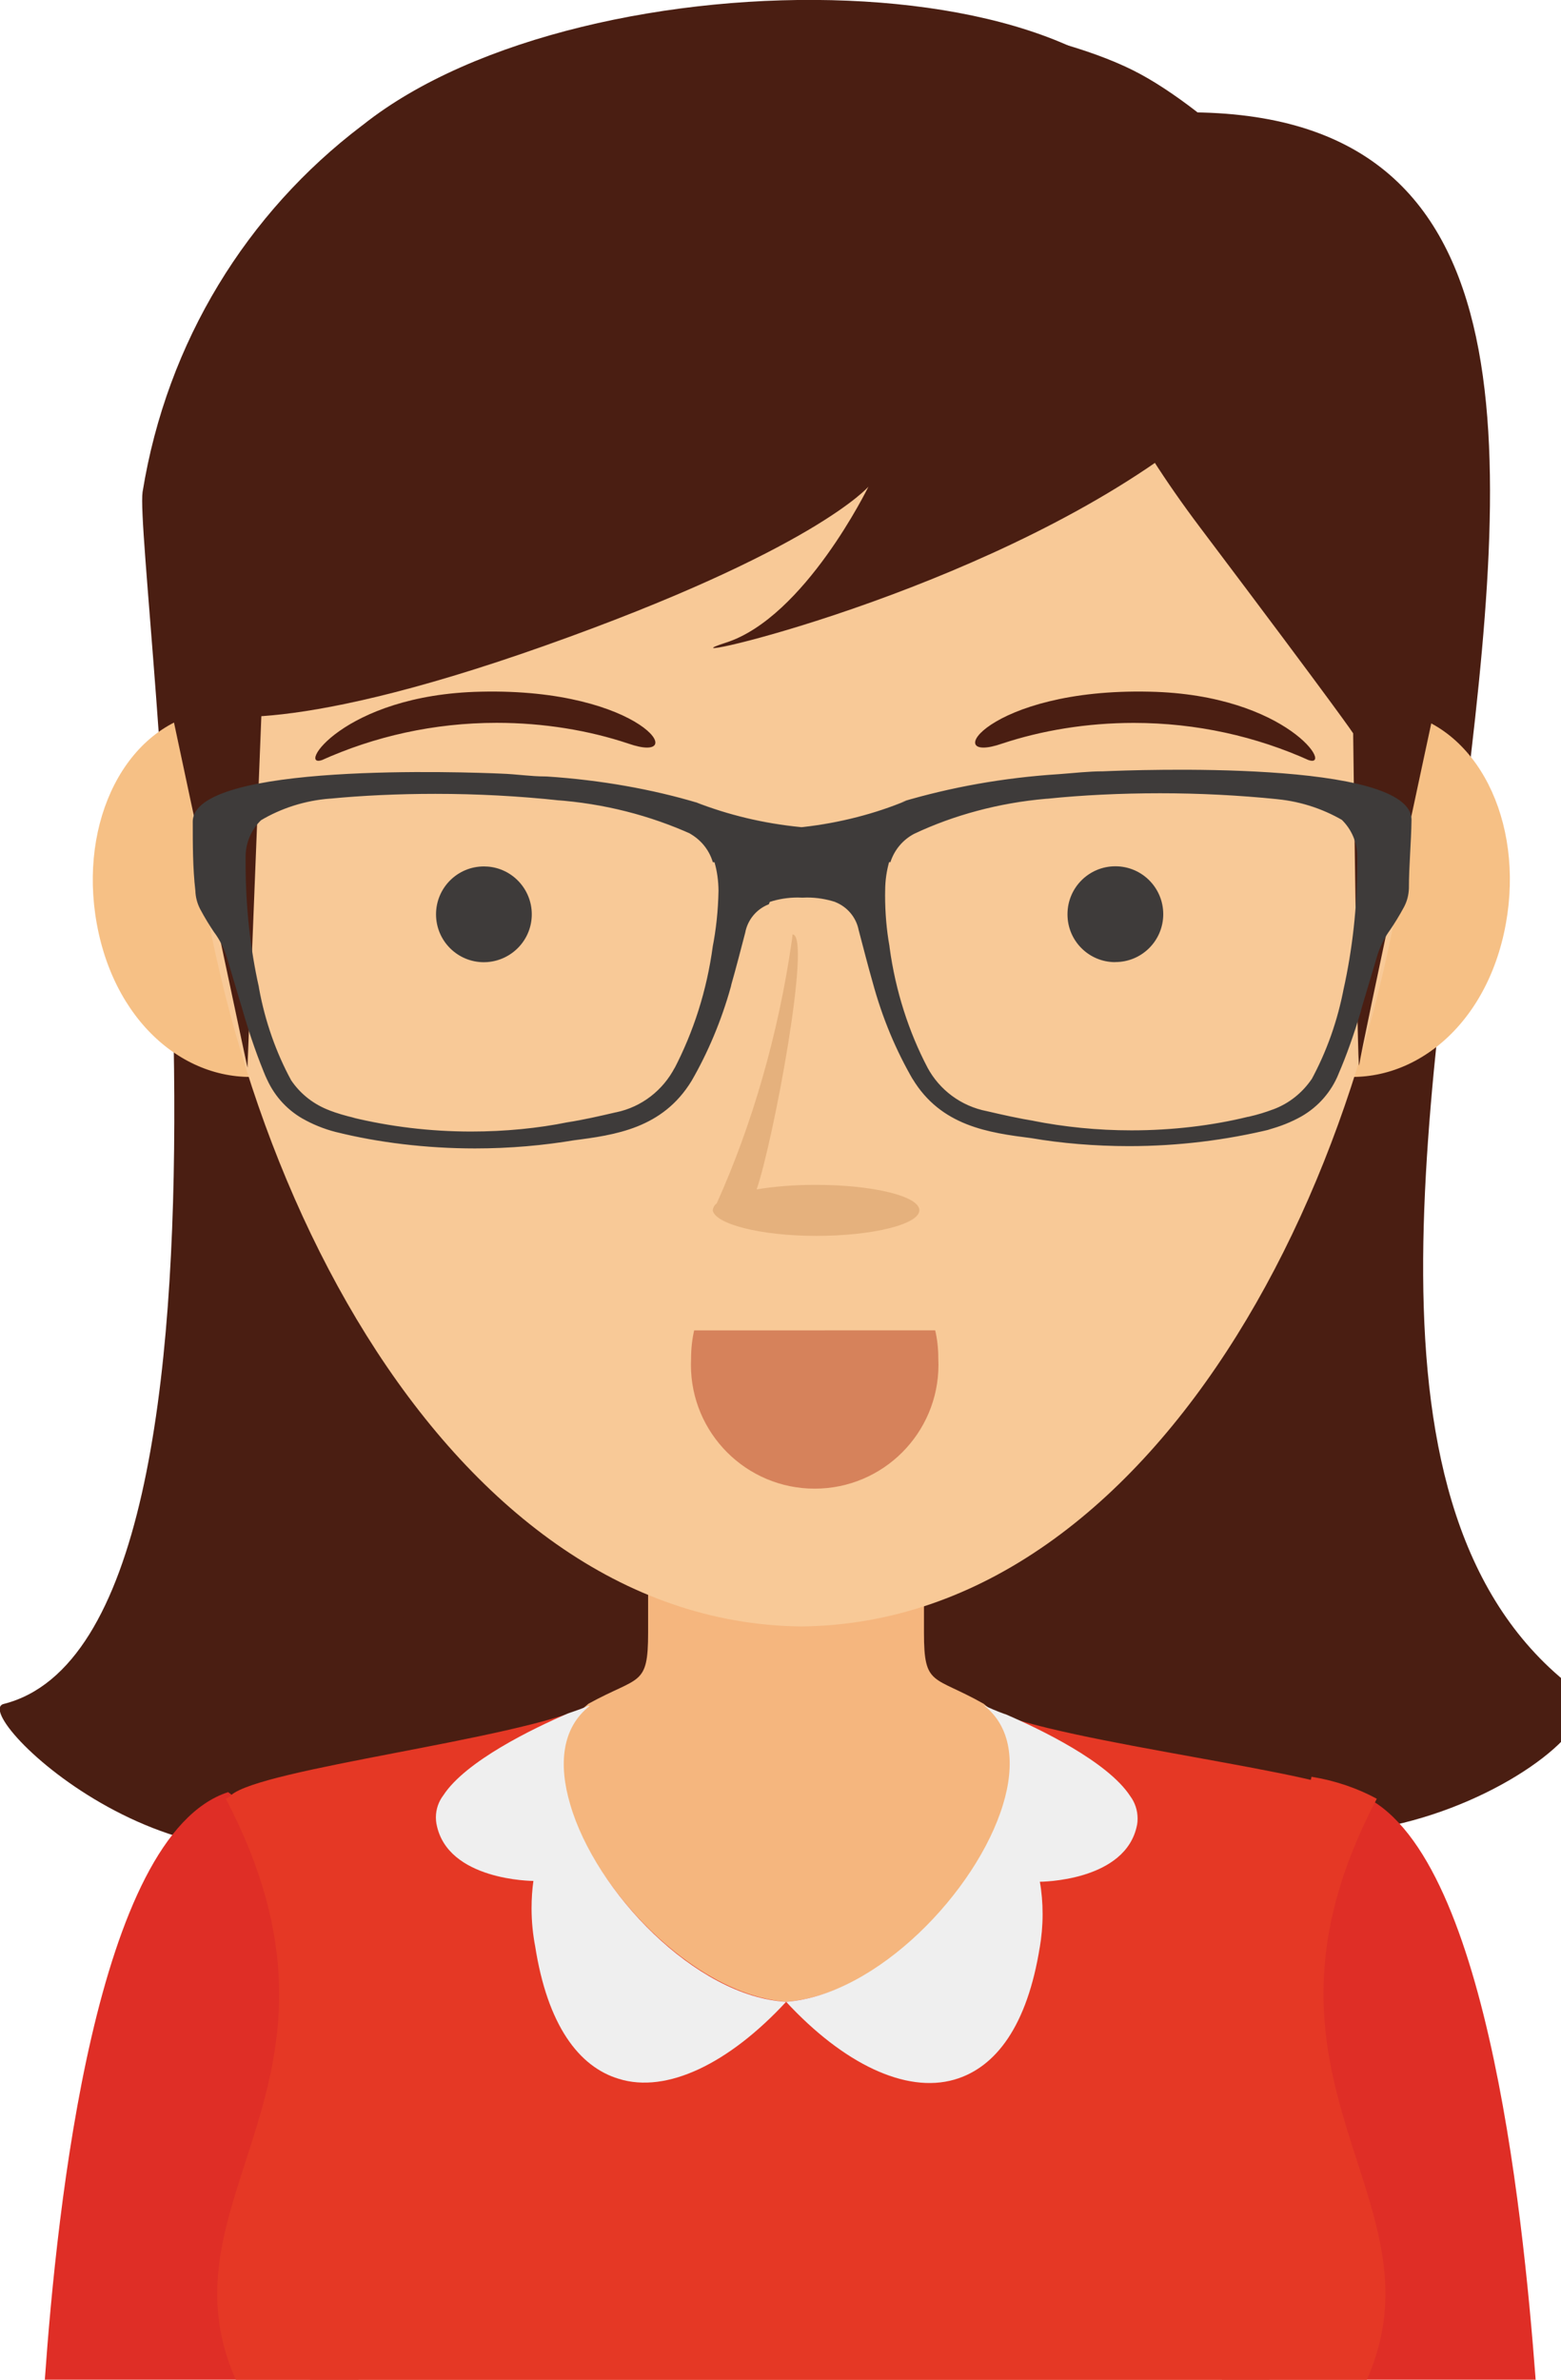 <!-- Generated by IcoMoon.io -->
<svg version="1.1" xmlns="http://www.w3.org/2000/svg" width="21" height="32" viewBox="0 0 21 32">
<title>5</title>
<path fill="#4a1e12" d="M2.6 11.077c0.046 0.43 1.024 4.265 0.694 7.038-0.279 2.162-0.627 4.020-1.068 5.843l0.075-0.366c6.137 1.281 9.972 0.552 15.925-0.384 0 0 0.384-1.814-0.338-5.266s0.924-7.391 0.924-7.391z"></path>
<path fill="#4a1e12" d="M14.333 1.665c11.787-2.018 0.625 16.328 6.854 21.049 0.89 0.671-4.047 3.632-5.888 0.583-1.151-1.918 2.62-5.408 2.861-10.329s-1.488-6.612-2.547-8.473c-0.514-0.814-0.949-1.752-1.258-2.746l-0.023-0.085z"></path>
<path fill="#4a1e12" d="M15.952 2.397c0.318 2.788-0.426 3.126-2.685 4.603s-3.218 1.488-2.854 1.308 2.094-3.191 2.094-3.191c-1.362 1.083-2.91 2.029-4.569 2.772l-0.137 0.055c-2.37 0.94-3.218 0.575-3.218 0.575s2.094-2.731 1.822-2.52-2.278 1.534-2.551 2.125-0.859 3.337-0.525 6.344 3.498 8.741 1.707 9.926c-2.409 1.592-5.485-1.354-4.986-1.481 3.751-0.947 1.745-15.434 1.868-16.297 0.328-2.029 1.411-3.758 2.946-4.923l0.019-0.014c2.988-2.378 10.724-2.313 11.069 0.717z"></path>
<path fill="#df2e26" d="M14.192 27.133l4.020-3.034c1.761 0.579 2.271 5.573 2.447 7.901h-4.219z"></path>
<path fill="#f5b67e" d="M10.575 20.804h-1.856v1.151c0 0.729-0.119 0.579-0.802 0.955-0.252 0.216-0.531 0.416-0.829 0.588l-0.027 0.014c0.825 2.658 1.423 6.072 3.034 8.469h0.959c1.615-2.397 2.209-5.811 3.034-8.469-0.324-0.187-0.604-0.386-0.863-0.608l0.007 0.006c-0.679-0.384-0.802-0.226-0.802-0.955v-1.151z"></path>
<path fill="#df2e26" d="M7.069 27.133l-4-3.034c-1.78 0.579-2.301 5.573-2.466 7.901h4.219z"></path>
<path fill="#e53825" d="M7.917 22.94c-0.99 0.456-4.403 0.84-4.81 1.201 0.33 0.717 2.382 4.154 1.062 7.859h12.91c-0.071-0.527-0.112-1.135-0.112-1.754 0-2.206 0.517-4.29 1.437-6.14l-0.036 0.080c-0.384-0.349-4.066-0.74-5.055-1.193 1.201 0.932-0.963 3.801-2.739 3.924-1.78-0.127-3.839-3.061-2.658-3.977z"></path>
<path fill="#f6c085" d="M5.117 11.649c0.311 1.385-0.303 2.535-1.35 2.785s-2.133-0.502-2.439-1.883 0.292-2.708 1.358-2.961 2.125 0.679 2.432 2.060z"></path>
<path fill="#f6c085" d="M16.443 11.649c-0.311 1.385 0.303 2.535 1.35 2.785s2.133-0.502 2.439-1.883-0.288-2.708-1.339-2.961-2.144 0.679-2.451 2.060z"></path>
<path fill="#f8c997" d="M10.778 0.384h-0.038l-1.074-0.031v0.084h-0.115c-2.325 0.141-4.348 1.325-5.623 3.085l-0.015 0.022c-1.342 1.826-1.519 4.127-1.415 6.306 0.272 5.638 3.452 11.971 8.281 12.021 4.852-0.050 8.016-6.382 8.281-12.021 0.119-2.179-0.069-4.48-1.415-6.306-1.291-1.78-3.314-2.961-5.617-3.102l-0.021-0.001h-0.115v-0.088l-1.085 0.031z"></path>
<path fill="#4a1e12" d="M6.835 0.832c0.069-0.226 3.137-0.66 3.44-0.675 1.722-0.107 3.97 0.245 5.067 0.84s2.566 2.125 2.788 2.685 0.176 0.621-2.566 2.524-6.862 2.777-5.799 2.436 1.918-2.098 1.918-2.098-0.729 0.855-4.357 2.14-4.599 0.905-4.599 0.905c-0.442-0.711-0.704-1.574-0.704-2.498 0-0.461 0.065-0.907 0.187-1.329l-0.008 0.034c0.633-2.087 1.151-2.248 2.367-3.452 0.608-0.667 1.369-1.185 2.228-1.499l0.039-0.012z"></path>
<path fill="#4a1e12" d="M14.226 2.578c-0.065 0.311 0 1.971 1.918 4.514s2.060 2.769 2.060 2.769 0.058 4.656 0.081 4.461 1.020-4.829 1.020-4.829c0.048-0.404 0.076-0.872 0.076-1.346 0-0.93-0.106-1.835-0.306-2.705l0.016 0.081c-0.487-1.994-1.101-2.742-1.945-3.068s-2.919 0.123-2.919 0.123z"></path>
<path fill="#4a1e12" d="M3.582 7.959c-0.334 0.376-1.35 1.247-1.35 1.247l1.097 5.151z"></path>
<path fill="#e53825" d="M3.928 23.892c-0.333 0.052-0.632 0.156-0.905 0.303l0.015-0.007c2.010 3.836-0.959 5.347 0.134 7.813h15.216c1.093-2.466-1.876-4 0.134-7.813-0.254-0.138-0.549-0.241-0.862-0.293l-0.017-0.002c-0.506 2.535-3.383 4.491-6.866 4.491s-6.356-1.956-6.85-4.491z"></path>
<path fill="#efefef" d="M10.575 26.918c-1.216-0.069-2.566-1.484-2.904-2.654-0.161-0.541-0.111-1.032 0.261-1.323h-0.023c-0.077 0.035-0.169 0.065-0.269 0.1-0.472 0.203-1.377 0.641-1.676 1.101-0.062 0.081-0.1 0.185-0.1 0.297 0 0.031 0.003 0.061 0.008 0.090l-0-0.003c0.142 0.767 1.304 0.767 1.304 0.767-0.016 0.11-0.025 0.238-0.025 0.368 0 0.179 0.018 0.355 0.051 0.524l-0.003-0.017c0.165 1.062 0.587 1.626 1.128 1.787 0.641 0.199 1.477-0.203 2.248-1.036z"></path>
<path fill="#efefef" d="M10.575 26.918c1.22-0.088 2.566-1.484 2.919-2.654 0.165-0.541 0.115-1.043-0.261-1.335 0.078 0.039 0.176 0.081 0.276 0.117l0.020 0.006c0.472 0.203 1.377 0.641 1.676 1.101 0.062 0.083 0.099 0.188 0.099 0.302 0 0.029-0.002 0.057-0.007 0.085l0-0.003c-0.146 0.767-1.308 0.767-1.308 0.767 0.024 0.131 0.037 0.283 0.037 0.437s-0.014 0.306-0.039 0.453l0.002-0.016c-0.169 1.062-0.591 1.626-1.151 1.787-0.656 0.188-1.492-0.215-2.263-1.047z"></path>
<path fill="#3e3b3a" d="M10.356 12.128c0.112-0.037 0.242-0.059 0.376-0.059 0.021 0 0.043 0.001 0.064 0.002l-0.003-0c0.019-0.001 0.041-0.002 0.063-0.002 0.135 0 0.265 0.022 0.387 0.062l-0.009-0.002c0.164 0.064 0.285 0.207 0.318 0.38l0.001 0.003c0.061 0.23 0.119 0.46 0.184 0.687 0.134 0.496 0.318 0.929 0.551 1.33l-0.014-0.026c0.384 0.641 1.028 0.729 1.603 0.802 0.394 0.068 0.848 0.107 1.312 0.107 0.661 0 1.304-0.080 1.92-0.23l-0.055 0.011c0.172-0.045 0.322-0.106 0.462-0.185l-0.009 0.005c0.228-0.131 0.403-0.331 0.5-0.571l0.003-0.008c0.101-0.232 0.206-0.528 0.296-0.83l0.015-0.059 0.196-0.656c0.040-0.146 0.103-0.274 0.186-0.387l-0.002 0.003c0.060-0.088 0.124-0.192 0.182-0.299l0.010-0.019c0.036-0.070 0.058-0.153 0.061-0.241l0-0.001c0-0.303 0.031-0.618 0.035-0.921 0-0.813-3.717-0.671-4.15-0.652-0.199 0-0.384 0.023-0.591 0.038-0.752 0.048-1.453 0.175-2.124 0.374l0.068-0.017c-0.411 0.172-0.889 0.298-1.387 0.354l-0.024 0.002c-0.513-0.050-0.985-0.165-1.428-0.338l0.036 0.012c-0.603-0.181-1.304-0.308-2.027-0.355l-0.028-0.001c-0.196 0-0.384-0.031-0.591-0.038-0.433-0.019-4.165-0.161-4.15 0.652 0 0.303 0 0.618 0.035 0.921 0.003 0.089 0.025 0.171 0.063 0.245l-0.002-0.003c0.068 0.127 0.132 0.231 0.2 0.331l-0.008-0.013c0.081 0.109 0.144 0.237 0.182 0.375l0.002 0.008 0.196 0.656c0.104 0.362 0.21 0.658 0.331 0.945l-0.021-0.055c0.099 0.248 0.275 0.448 0.497 0.576l0.006 0.003c0.13 0.074 0.281 0.136 0.439 0.177l0.013 0.003c0.56 0.139 1.203 0.219 1.864 0.219 0.463 0 0.917-0.039 1.359-0.114l-0.048 0.007c0.575-0.073 1.212-0.161 1.603-0.802 0.217-0.375 0.401-0.808 0.528-1.265l0.009-0.039c0.065-0.226 0.123-0.456 0.184-0.687 0.033-0.177 0.154-0.319 0.315-0.382l0.003-0.001zM11.978 11.595v0c0.054-0.168 0.169-0.303 0.319-0.382l0.004-0.002c0.524-0.247 1.133-0.415 1.775-0.47l0.020-0.001c0.453-0.047 0.978-0.073 1.509-0.073s1.057 0.027 1.575 0.079l-0.065-0.005c0.348 0.024 0.667 0.127 0.946 0.289l-0.010-0.006c0.128 0.125 0.208 0.3 0.208 0.493 0 0.009-0 0.017-0 0.026l0-0.001c0 0.018 0 0.040 0 0.062 0 0.587-0.064 1.158-0.186 1.708l0.010-0.052c-0.087 0.47-0.239 0.889-0.448 1.272l0.011-0.022c-0.127 0.187-0.307 0.33-0.518 0.408l-0.007 0.002c-0.091 0.035-0.204 0.070-0.32 0.096l-0.018 0.003c-0.469 0.115-1.007 0.181-1.561 0.181-0.457 0-0.904-0.045-1.336-0.131l0.043 0.007c-0.219-0.035-0.437-0.084-0.652-0.134-0.35-0.068-0.638-0.287-0.799-0.585l-0.003-0.006c-0.248-0.474-0.428-1.025-0.507-1.608l-0.003-0.026c-0.037-0.204-0.058-0.438-0.058-0.678 0-0.022 0-0.044 0.001-0.066l-0 0.003c0-0.137 0.020-0.269 0.056-0.394l-0.002 0.010zM9.612 11.595v0c0.034 0.115 0.053 0.247 0.054 0.383v0c-0.005 0.265-0.032 0.52-0.081 0.768l0.005-0.028c-0.082 0.609-0.262 1.16-0.523 1.662l0.013-0.028c-0.16 0.309-0.447 0.533-0.79 0.605l-0.007 0.001c-0.215 0.050-0.433 0.1-0.652 0.134-0.389 0.079-0.835 0.124-1.292 0.124-0.554 0-1.092-0.066-1.608-0.191l0.047 0.009c-0.133-0.030-0.246-0.064-0.356-0.106l0.018 0.006c-0.219-0.081-0.398-0.223-0.523-0.407l-0.002-0.004c-0.198-0.364-0.349-0.786-0.43-1.232l-0.004-0.026c-0.112-0.498-0.177-1.069-0.177-1.656 0-0.022 0-0.044 0-0.065l-0 0.003c-0-0.007-0-0.016-0-0.024 0-0.193 0.079-0.368 0.207-0.493l0-0c0.269-0.16 0.588-0.265 0.928-0.291l0.007-0c0.423-0.041 0.914-0.064 1.411-0.064 0.566 0 1.125 0.030 1.676 0.089l-0.068-0.006c0.665 0.047 1.28 0.208 1.844 0.462l-0.034-0.014c0.151 0.083 0.263 0.219 0.313 0.383l0.001 0.005z"></path>
<path fill="#4a1e12" d="M4.349 10.214c-0.384 0.157 0.253-0.874 2.121-0.913 2.179-0.050 2.842 0.997 1.983 0.698-0.529-0.177-1.138-0.279-1.771-0.279-0.845 0-1.647 0.182-2.369 0.509l0.036-0.015z"></path>
<path fill="#3e3b3a" d="M6.559 12.937c0.334-0.027 0.595-0.304 0.595-0.642s-0.261-0.616-0.592-0.642l-0.002-0c-0.015-0.001-0.032-0.002-0.050-0.002-0.356 0-0.644 0.288-0.644 0.644s0.288 0.644 0.644 0.644c0.017 0 0.035-0.001 0.052-0.002l-0.002 0z"></path>
<path fill="#3e3b3a" d="M15.001 12.937c0.001 0 0.002 0 0.004 0 0.356 0 0.644-0.288 0.644-0.644s-0.288-0.644-0.644-0.644c-0.356 0-0.644 0.288-0.644 0.644 0 0.001 0 0.003 0 0.004v-0c0 0.354 0.287 0.641 0.641 0.641v0z"></path>
<path fill="#4a1e12" d="M17.586 10.214c0.384 0.157-0.253-0.874-2.121-0.913-2.179-0.050-2.842 0.997-1.983 0.698 0.529-0.176 1.138-0.278 1.77-0.278 0.845 0 1.647 0.181 2.37 0.508l-0.036-0.015z"></path>
<path fill="#d6825b" d="M12.581 17.889c0.027 0.113 0.042 0.244 0.042 0.378 0 0.002 0 0.004 0 0.006v-0c0.001 0.024 0.002 0.052 0.002 0.080 0 0.919-0.745 1.665-1.665 1.665s-1.665-0.745-1.665-1.665c0-0.028 0.001-0.056 0.002-0.084l-0 0.004c0-0.002 0-0.004 0-0.006 0-0.134 0.015-0.264 0.044-0.389l-0.002 0.012z"></path>
<path fill="#e5b17d" d="M9.589 16.274s0 0 0 0c0.004-0.038 0.024-0.071 0.053-0.092l0-0c0.473-1.050 0.83-2.269 1.012-3.544l0.008-0.073c0.261 0-0.257 2.773-0.483 3.429 0.233-0.039 0.501-0.061 0.774-0.061 0.010 0 0.019 0 0.029 0h-0.002c0.767 0 1.388 0.153 1.388 0.341s-0.621 0.345-1.388 0.345-1.365-0.165-1.392-0.345z"></path>
</svg>
